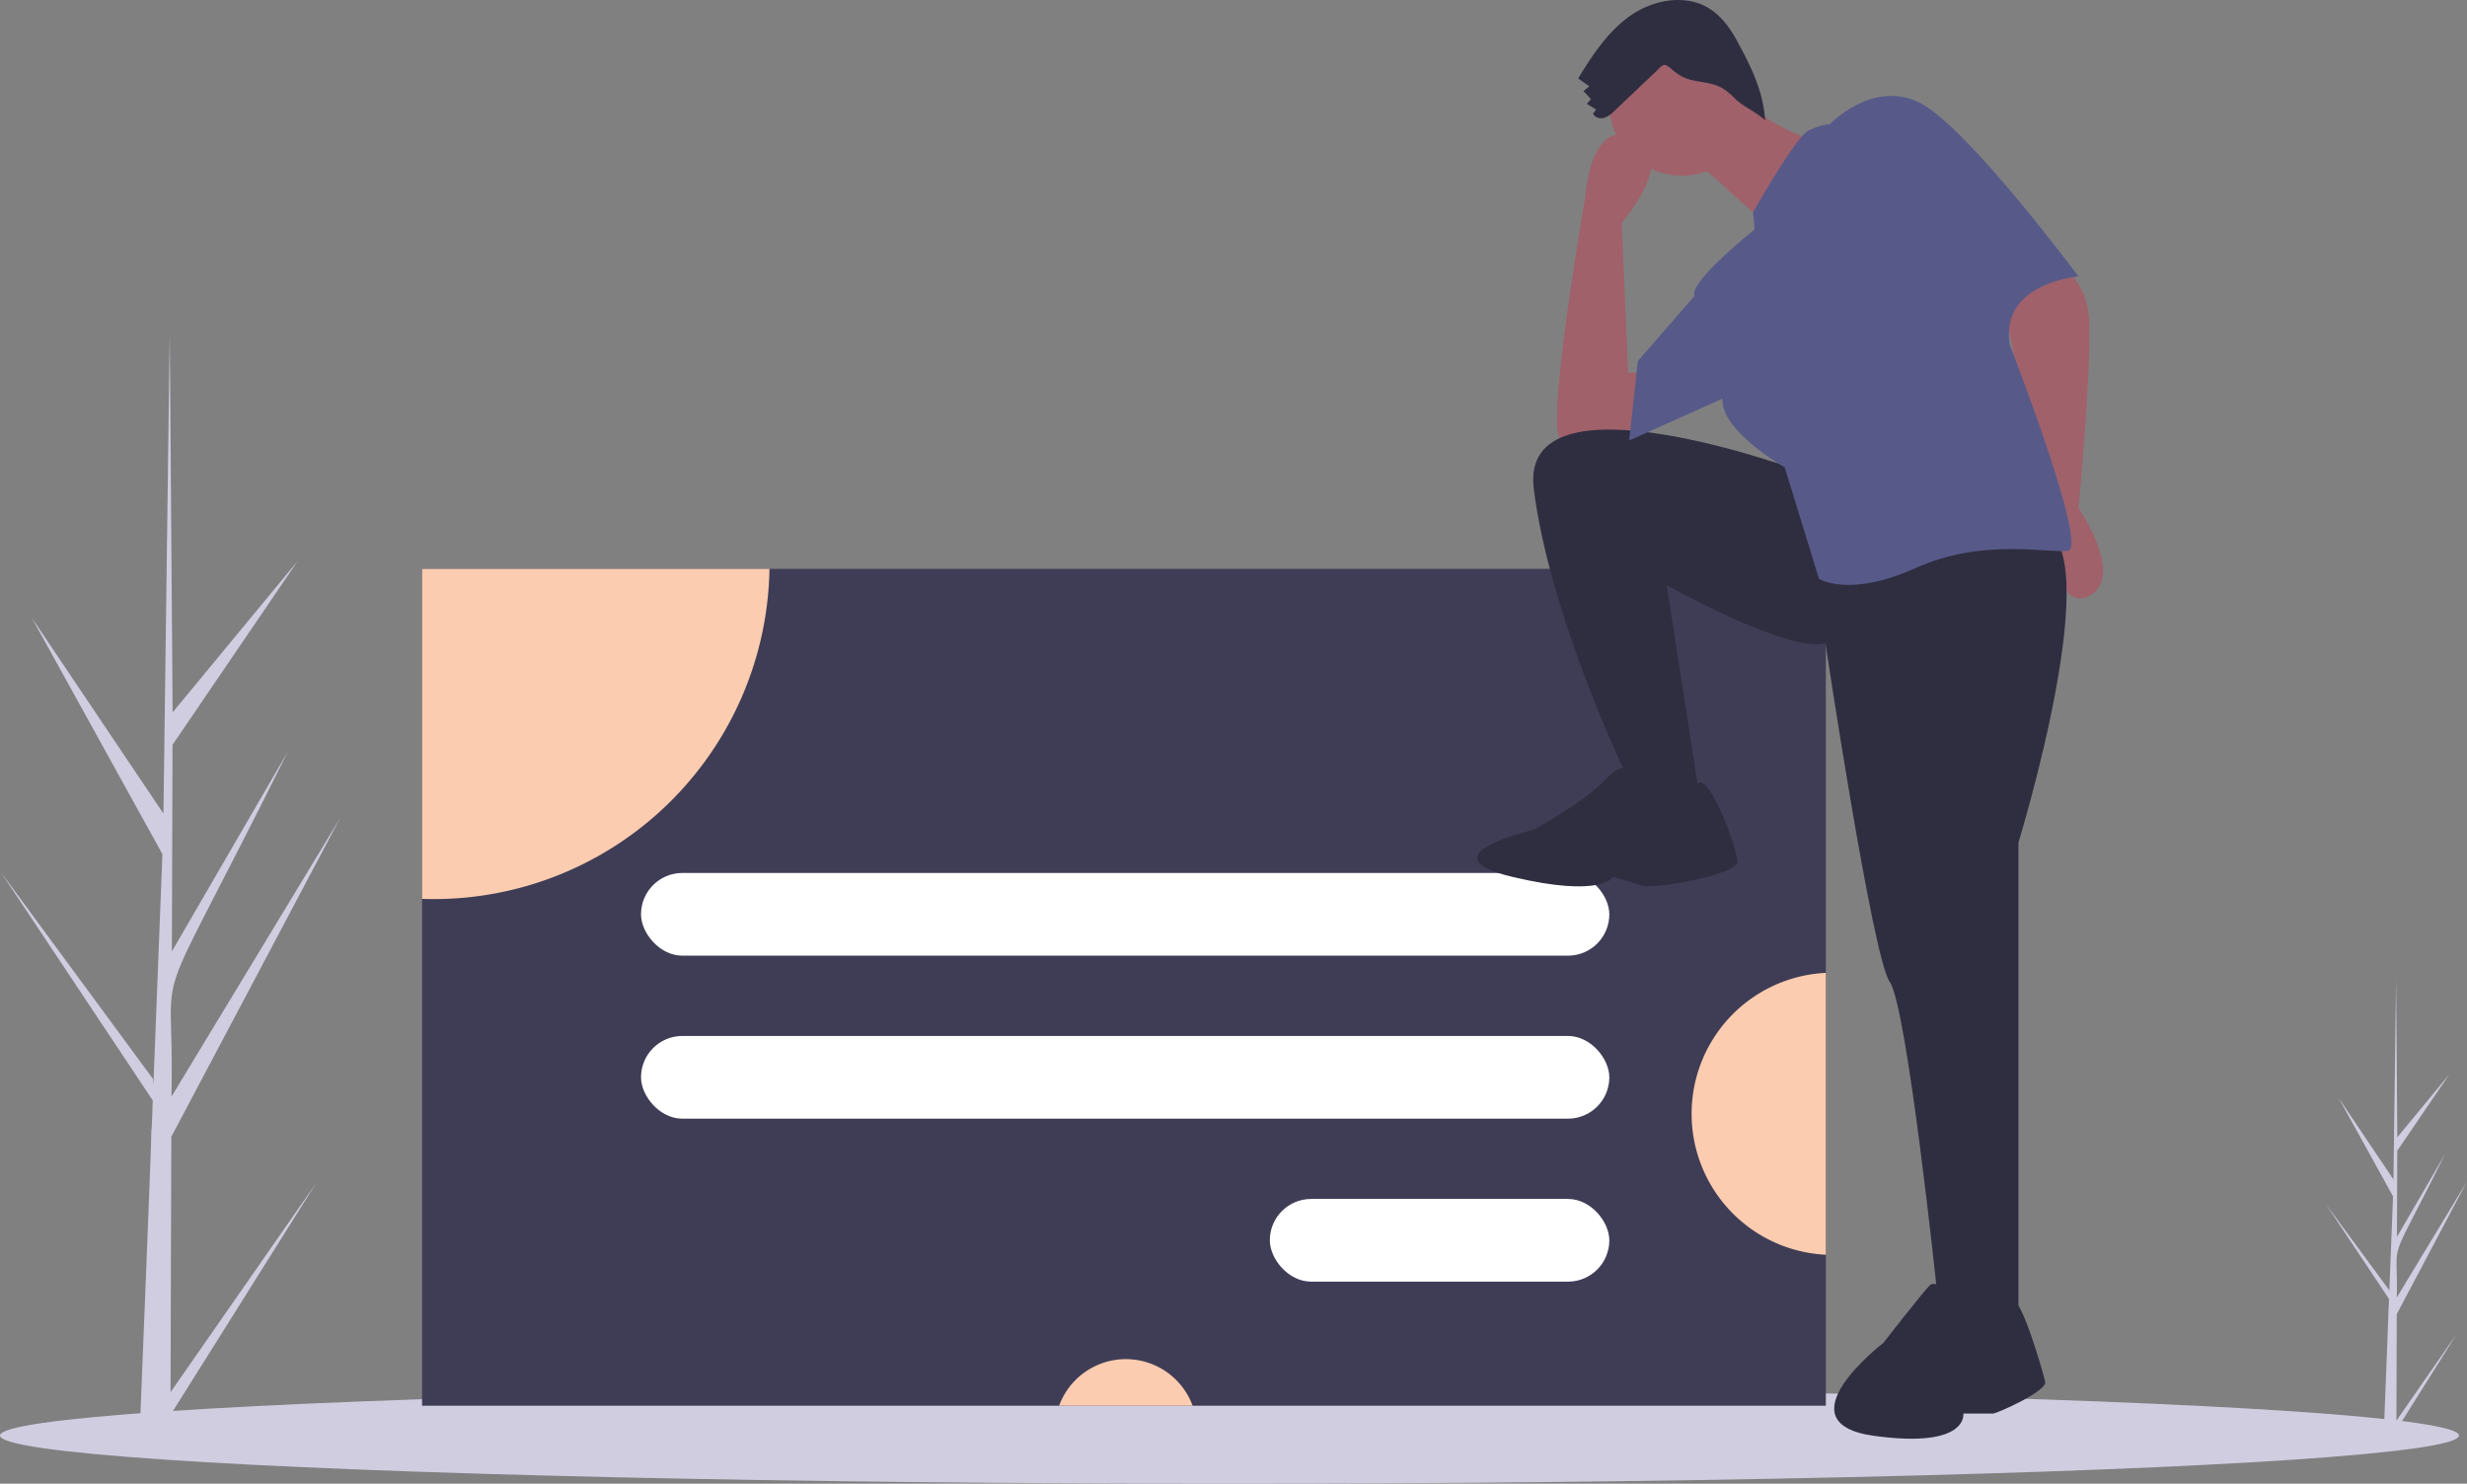 <svg id="b59c9f89-c93e-413f-a14b-776784e615e2" data-name="Layer 1" xmlns="http://www.w3.org/2000/svg" width="1075.516" height="646.899" viewBox="0 0 1075.516 646.899"><rect x="0" y="0" width="1075.516" height="646.899" fill="#808080" stroke="none"/><title>sign_in</title><path d="M136.593,733.557l63.431-91.138L136.561,743.471l-.037,10.369q-6.785-.057-13.433-.441c-.02-2.354,5.371-131.899,5.142-134.243.313-.089.488-12.252.613-12.785L62.578,506.777,128.916,596.945l.198,2.666,3.935-100.648L76.086,395.895,133.5,481.278c.021-1.369,2.717-208.023,2.744-209.298.016.677,1.254,164.455,1.263,165.145l54.479-65.923-54.531,80.088-.279,90.079,50.556-87.108C124.639,581.295,138.602,536.842,136.99,604.702l73.436-121.291L136.927,622.176Z" transform="translate(-62.242 -126.55)" fill="#d0cde1"/><path d="M1106.99,745.93l26.433-37.98-26.447,42.111-.015,4.321q-2.828-.024-5.598-.184c-.008-.981,2.238-54.966,2.143-55.942.13-.037.204-5.106.255-5.328L1076.146,651.426l27.645,37.575.082,1.111,1.64-41.942-23.738-42.951,23.926,35.581c.009-.571,1.132-86.688,1.143-87.22.007.282.522,68.533.526,68.82l22.703-27.472L1107.349,628.303l-.116,37.538,21.068-36.3c-26.293,52.938-20.474,34.413-21.145,62.692l30.602-50.545-30.629,57.827Z" transform="translate(-62.242 -126.55)" fill="#d0cde1"/><ellipse cx="536" cy="625.899" rx="536" ry="21" fill="#d0cde1"/><rect x="184" y="248.031" width="612" height="364.87" fill="#3f3d56"/><path d="M397.702,374.581a146.354,146.354,0,0,1-146.32,143.97c-1.72,0-3.43-.03-5.14-.09V374.581Z" transform="translate(-62.242 -126.55)" fill="#fcccb0"/><path d="M582.179,739.451H523.972a31.008,31.008,0,0,1,58.207,0Z" transform="translate(-62.242 -126.55)" fill="#fcccb0"/><path d="M858.242,550.721v122.9a61.523,61.523,0,0,1,0-122.9Z" transform="translate(-62.242 -126.55)" fill="#fcccb0"/><rect x="279.459" y="380.615" width="422.142" height="36.062" rx="18.031" fill="#fff"/><rect x="279.459" y="451.679" width="422.142" height="36.062" rx="18.031" fill="#fff"/><rect x="553.597" y="522.743" width="148.004" height="36.062" rx="18.031" fill="#fff"/><path d="M955.294,238.67s16.829,6.545,17.764,28.048-4.675,81.339-4.675,81.339,20.568,29.918,4.675,38.332-17.764-33.657-17.764-33.657l-18.699-88.818S947.814,237.735,955.294,238.67Z" transform="translate(-62.242 -126.55)" fill="#a0616a"/><path d="M783.267,307.855s-40.202,26.178-42.072,5.61S753.349,212.492,753.349,212.492s1.87-34.592,21.503-26.178-5.61,37.397-5.61,37.397l2.805,65.445,18.699-.935Z" transform="translate(-62.242 -126.55)" fill="#a0616a"/><path d="M847.777,332.163s-123.411-45.812-116.866,7.479,38.332,120.606,38.332,120.606l11.219,17.764h23.373L788.876,381.714s53.291,29.918,69.185,25.243c0,0,20.568,137.435,28.048,147.719s20.568,134.63,20.568,134.63l12.154,14.959h23.373V493.906s40.202-130.89,9.349-137.435S847.777,332.163,847.777,332.163Z" transform="translate(-62.242 -126.55)" fill="#2f2e41"/><path d="M777.657,465.858s-5.61-10.284-14.959,0-31.788,22.438-31.788,22.438-48.616,11.219-9.349,20.568,43.942,0,43.942,0,6.545,1.87,12.154,3.74S819.729,507.93,819.729,502.32s-12.379-39.134-17.408-34.058S777.657,465.858,777.657,465.858Z" transform="translate(-62.242 -126.55)" fill="#2f2e41"/><path d="M920.623,695.011s-13.785-11.352-17.029-8.109-20.272,25.138-20.272,25.138-45.41,34.868-4.054,40.544,38.923-9.731,38.923-9.731h12.974c1.622,0,23.516-9.731,22.705-13.785s-10.542-37.116-13.785-34.776S920.623,695.011,920.623,695.011Z" transform="translate(-62.242 -126.55)" fill="#2f2e41"/><circle cx="733.179" cy="44.805" r="31.788" fill="#a0616a"/><path d="M817.859,167.615s24.308,20.568,41.137,20.568S834.688,226.516,834.688,226.516l-36.462-32.723Z" transform="translate(-62.242 -126.55)" fill="#a0616a"/><path d="M827.208,226.516l-.728-7.366s18.492-32.836,24.101-35.641,9.349-2.805,9.349-2.805,18.699-19.634,39.267-9.349,69.185,75.729,69.185,75.729-34.592,2.805-29.918,29.918c0,0,34.592,88.818,25.243,89.753s-37.397-5.61-66.38,7.479-42.072,4.675-42.072,4.675l-14.959-48.616s-28.048-15.894-27.113-29.918L772.515,318.607l3.74-34.592,24.776-28.515S796.356,251.759,827.208,226.516Z" transform="translate(-62.242 -126.55)" fill="#575a89"/><path d="M766.18,174.792a11.737,11.737,0,0,1-4.616,3.144c-1.811.511-4.092-.116-4.813-1.853l1.344-1.749-4.029-2.504,1.756-2.06-3.246-3.524,2.562-2.032-4.877-3.488c6.321-10.315,13.157-20.758,23.137-27.596s23.925-9.267,34.148-2.8c5.308,3.358,9.061,8.687,12.068,14.202,6.047,11.09,11.376,21.901,12.163,34.508-3.798-3.699-9.343-5.783-13.141-9.482a28.463,28.463,0,0,0-5.669-4.641c-3.973-2.24-8.726-2.438-13.173-3.449-3.74-.85-6.166-2.535-8.995-4.945-3.366-2.867-3.503-1.758-6.901,1.469Q775.044,166.397,766.18,174.792Z" transform="translate(-62.242 -126.55)" fill="#2f2e41"/></svg>
